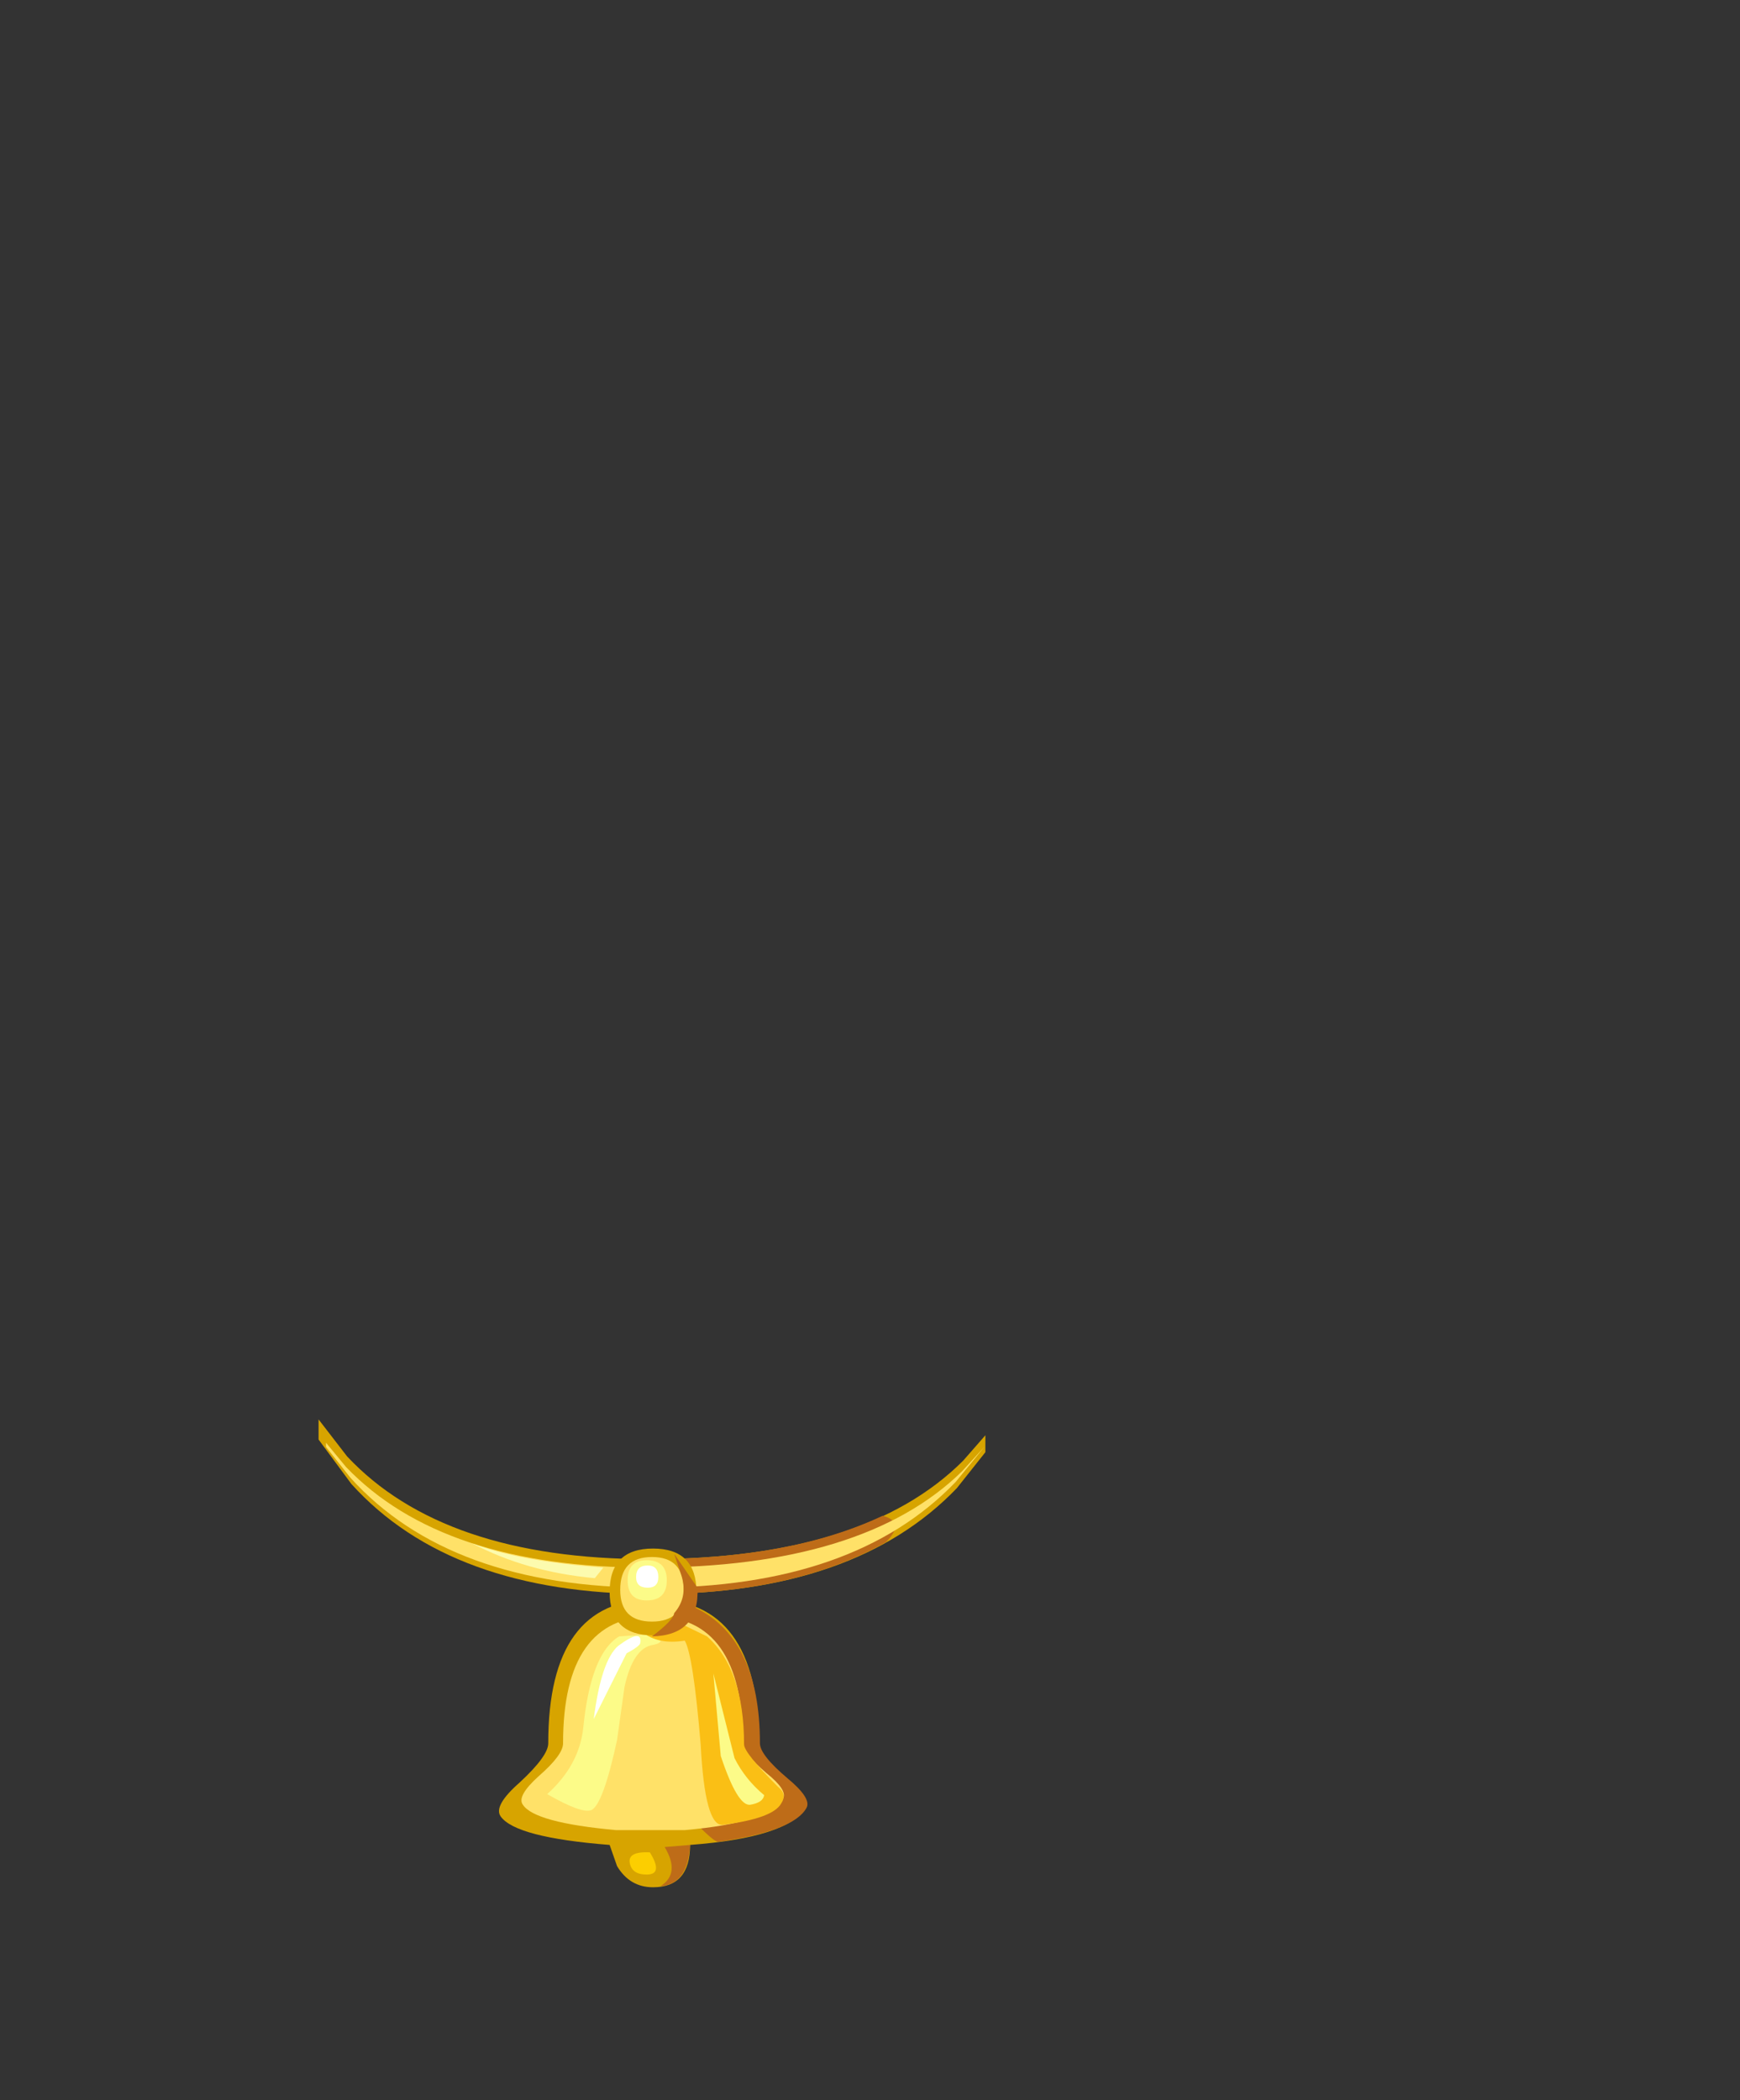 <?xml version="1.0" encoding="UTF-8" standalone="no"?>
<svg xmlns:xlink="http://www.w3.org/1999/xlink" height="99.2px" width="82.2px" xmlns="http://www.w3.org/2000/svg">
  <rect width="100%" height="100%" fill="#333333" stroke="none"/>
  <g transform="matrix(1.0, 0.0, 0.0, 1.0, 31.0, 46.75)">
    <use height="22.1" transform="matrix(1.0, 0.0, 0.0, 1.0, -15.95, 20.3)" width="31.5" xlink:href="#shape0"/>
  </g>
  <defs>
    <g id="shape0" transform="matrix(1.0, 0.0, 0.0, 1.0, 15.95, -20.3)">
      <path d="M0.55 32.9 L0.4 33.7 0.15 34.0 Q-0.3 34.1 -0.8 33.8 -1.15 33.6 -0.8 33.2 -0.45 32.8 -0.05 32.7 L0.55 32.9" fill="#3a1412" fill-rule="evenodd" stroke="none"/>
      <path d="M-1.1 26.95 L-0.25 27.55 -0.2 28.5 -1.1 26.95" fill="#ab8172" fill-rule="evenodd" stroke="none"/>
      <path d="M2.35 27.7 L1.05 26.9 2.15 27.2 2.35 27.7" fill="#ab8172" fill-rule="evenodd" stroke="none"/>
      <path d="M15.55 21.05 L15.55 21.85 14.2 23.55 Q9.4 28.55 -0.15 28.55 -9.7 28.55 -14.4 23.35 L-15.95 21.25 -15.95 20.3 -14.6 22.05 Q-10.05 26.9 -0.35 26.9 9.85 26.9 14.5 22.25 L15.55 21.05" fill="#d7a400" fill-rule="evenodd" stroke="none"/>
      <path d="M10.85 26.1 Q6.5 28.55 -0.15 28.55 L-0.3 26.9 Q6.35 26.9 10.7 24.85 11.8 25.15 10.85 26.1" fill="#be6c18" fill-rule="evenodd" stroke="none"/>
      <path d="M14.15 23.25 Q9.35 28.25 -0.2 28.25 -9.75 28.25 -14.45 23.05 L-15.6 21.6 -15.6 21.4 -14.65 22.55 Q-10.1 27.3 -0.4 27.3 9.8 27.3 14.45 22.75 L15.5 21.6 14.15 23.25" fill="#ffe168" fill-rule="evenodd" stroke="none"/>
      <path d="M-2.5 27.3 L-2.9 27.8 Q-6.15 27.5 -8.7 26.15 -6.5 27.0 -2.5 27.3" fill="#fcfbae" fill-rule="evenodd" stroke="none"/>
      <path d="M1.6 40.4 Q1.6 42.4 -0.15 42.4 -1.25 42.4 -1.85 41.4 L-2.2 40.4 Q-6.65 40.05 -7.35 39.05 -7.7 38.55 -6.45 37.45 -5.1 36.2 -5.1 35.6 -5.1 28.8 -0.15 28.8 4.85 28.8 4.85 35.6 4.85 36.15 6.15 37.25 7.3 38.2 7.05 38.65 6.2 40.05 1.6 40.4" fill="#d7a400" fill-rule="evenodd" stroke="none"/>
      <path d="M2.95 35.5 Q2.95 34.55 2.2 32.85 L1.25 30.35 Q1.15 30.0 1.75 29.15 4.9 30.6 4.9 35.6 4.9 36.15 6.2 37.25 7.35 38.2 7.1 38.65 6.5 39.75 2.95 40.25 2.8 40.3 2.1 39.6 L2.95 35.5" fill="#be6c18" fill-rule="evenodd" stroke="none"/>
      <path d="M1.35 39.7 L-1.9 39.7 Q-5.75 39.35 -6.3 38.5 -6.6 38.1 -5.55 37.15 -4.4 36.15 -4.4 35.6 -4.4 29.6 -0.15 29.6 4.1 29.6 4.1 35.6 4.1 36.05 5.2 37.0 6.2 37.8 6.0 38.2 5.35 39.35 1.35 39.7" fill="#ffe168" fill-rule="evenodd" stroke="none"/>
      <path d="M-1.75 30.55 L-0.25 30.45 Q0.6 30.8 -0.15 30.95 -1.1 31.1 -1.5 32.95 L-1.85 35.45 Q-2.5 38.45 -3.05 38.75 -3.5 38.95 -5.15 38.0 -3.65 36.65 -3.45 34.9 -3.1 31.35 -1.75 30.55" fill="#fcfb88" fill-rule="evenodd" stroke="none"/>
      <path d="M-0.45 41.8 Q-1.15 41.8 -1.25 41.25 -1.35 40.7 -0.3 40.75 0.35 41.8 -0.45 41.8" fill="#fcce00" fill-rule="evenodd" stroke="none"/>
      <path d="M1.35 30.75 Q0.1 30.95 -0.65 30.35 0.8 29.8 0.65 29.7 L2.4 30.55 Q4.15 32.1 4.15 35.65 4.15 36.05 5.75 37.65 6.2 38.0 5.9 38.45 5.5 39.15 3.15 39.45 2.3 39.55 2.1 35.65 1.75 31.45 1.35 30.75" fill="#fabf15" fill-rule="evenodd" stroke="none"/>
      <path d="M-1.8 31.0 Q-0.65 30.15 -0.75 30.85 -0.75 31.0 -1.4 31.35 L-2.95 34.45 Q-2.6 31.7 -1.8 31.0" fill="#ffffff" fill-rule="evenodd" stroke="none"/>
      <path d="M-0.15 30.5 Q-2.2 30.5 -2.2 28.45 -2.2 26.4 -0.15 26.4 1.9 26.4 1.9 28.45 1.9 30.5 -0.15 30.5" fill="#d7a400" fill-rule="evenodd" stroke="none"/>
      <path d="M-0.2 29.85 Q-1.7 29.85 -1.7 28.35 -1.7 26.8 -0.2 26.8 1.3 26.8 1.3 28.35 1.3 29.85 -0.2 29.85" fill="#ffe168" fill-rule="evenodd" stroke="none"/>
      <path d="M-0.45 28.85 Q-1.35 28.85 -1.35 27.9 -1.35 26.95 -0.45 26.95 0.5 26.95 0.5 27.9 0.5 28.85 -0.45 28.85" fill="#fcfb88" fill-rule="evenodd" stroke="none"/>
      <path d="M-0.4 28.25 Q-0.95 28.25 -0.95 27.75 -0.95 27.2 -0.4 27.2 0.1 27.2 0.1 27.75 0.1 28.25 -0.4 28.25" fill="#ffffff" fill-rule="evenodd" stroke="none"/>
      <path d="M2.7 32.3 L3.7 36.3 Q4.2 37.3 5.1 38.05 5.05 38.4 4.45 38.5 3.85 38.6 3.05 36.2 L2.7 32.3" fill="#fcfb88" fill-rule="evenodd" stroke="none"/>
      <path d="M1.6 40.4 Q1.5 42.25 0.2 42.35 1.15 41.75 0.4 40.5 L1.6 40.4" fill="#be6c18" fill-rule="evenodd" stroke="none"/>
      <path d="M1.95 28.25 Q2.05 30.5 -0.2 30.55 0.8 29.8 0.85 29.45 1.5 28.7 1.2 27.7 L0.85 26.65 1.95 28.25" fill="#be6c18" fill-rule="evenodd" stroke="none"/>
    </g>
  </defs>
</svg>

